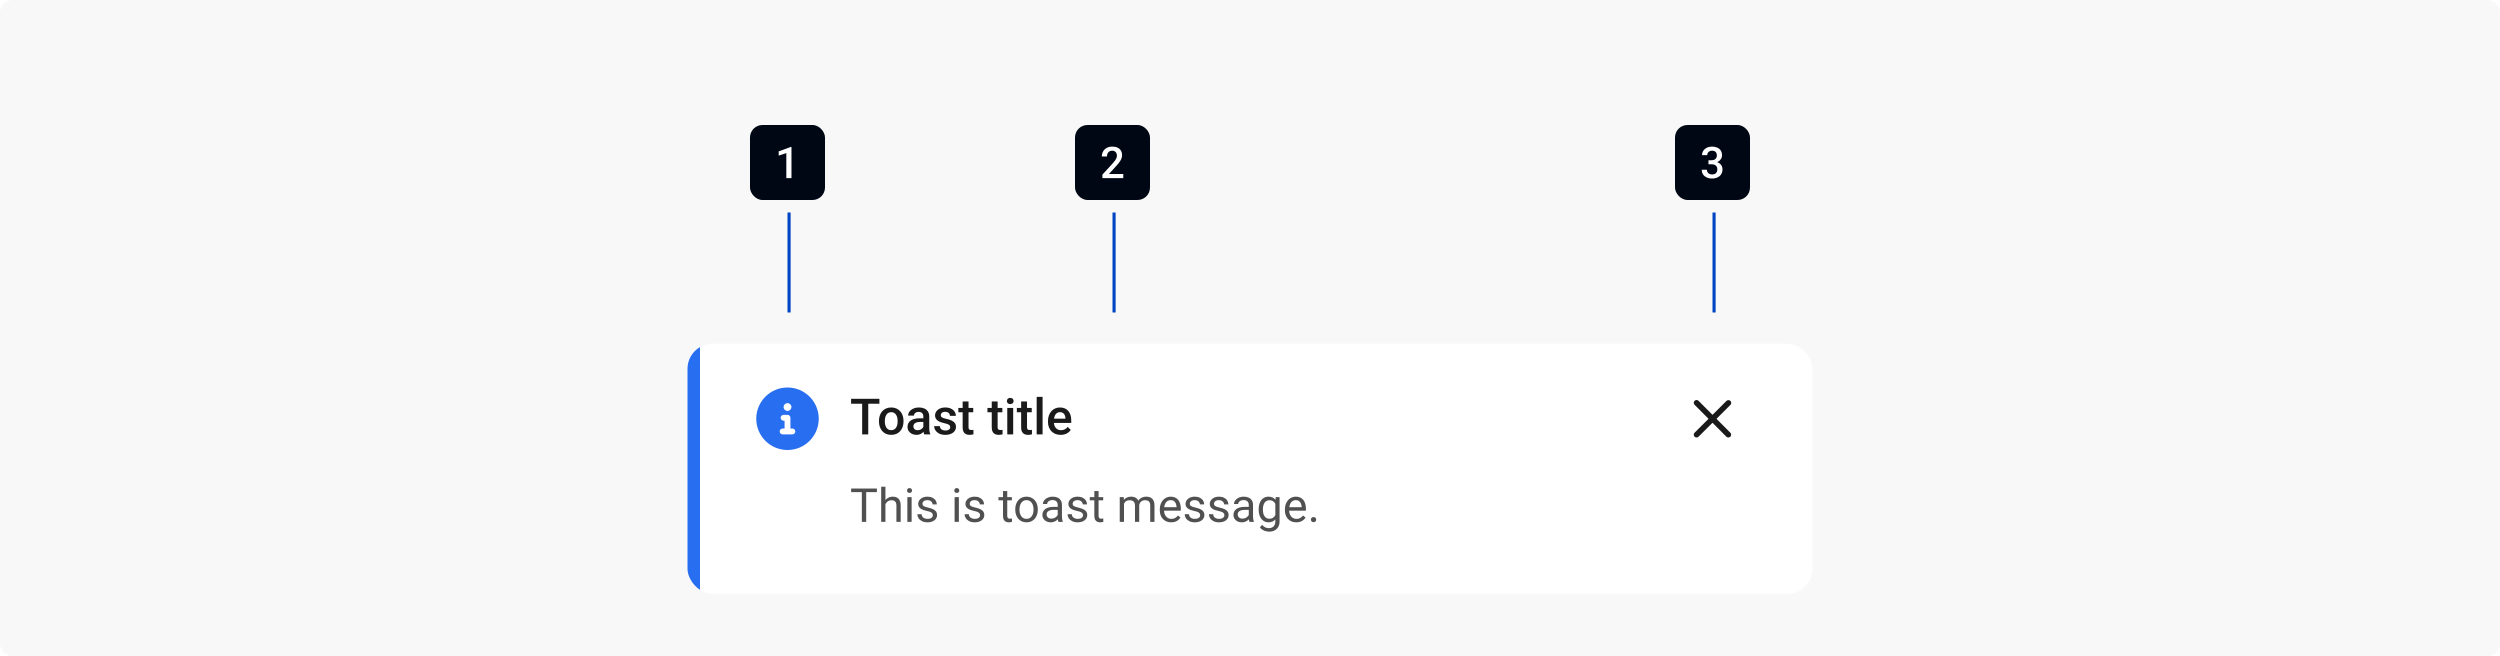 <svg width="800" height="210" viewBox="0 0 800 210" fill="none" xmlns="http://www.w3.org/2000/svg">
<rect width="800" height="210" rx="4" fill="#F8F8F8"/>
<g filter="url(#filter0_ddd_1962_36381)">
<g clip-path="url(#clip0_1962_36381)">
<rect x="220" y="90" width="360" height="80" rx="8" fill="white"/>
<rect x="220" y="90" width="4" height="80" fill="#286EF1"/>
<path d="M252 104C246.477 104 242 108.477 242 114C242 119.523 246.477 124 252 124C257.523 124 262 119.523 262 114C262 108.477 257.523 104 252 104ZM252 109C252.69 109 253.25 109.56 253.25 110.25C253.25 110.94 252.69 111.5 252 111.5C251.31 111.5 250.75 110.941 250.75 110.25C250.75 109.559 251.309 109 252 109ZM253.562 119H250.438C249.922 119 249.5 118.582 249.5 118.062C249.5 117.543 249.92 117.125 250.438 117.125H251.062V114.625H250.75C250.232 114.625 249.812 114.205 249.812 113.688C249.812 113.17 250.234 112.75 250.75 112.75H252C252.518 112.75 252.938 113.17 252.938 113.688V117.125H253.562C254.08 117.125 254.5 117.545 254.5 118.062C254.5 118.58 254.082 119 253.562 119Z" fill="#286EF1"/>
<path d="M277.836 107.625V119H275.891V107.625H277.836ZM281.406 107.625V109.188H272.352V107.625H281.406ZM281.266 114.867V114.688C281.266 114.078 281.354 113.513 281.531 112.992C281.708 112.466 281.964 112.01 282.297 111.625C282.635 111.234 283.047 110.932 283.531 110.719C284.021 110.5 284.573 110.391 285.188 110.391C285.807 110.391 286.359 110.5 286.844 110.719C287.333 110.932 287.747 111.234 288.086 111.625C288.424 112.01 288.682 112.466 288.859 112.992C289.036 113.513 289.125 114.078 289.125 114.688V114.867C289.125 115.477 289.036 116.042 288.859 116.562C288.682 117.083 288.424 117.539 288.086 117.93C287.747 118.315 287.336 118.617 286.852 118.836C286.367 119.049 285.818 119.156 285.203 119.156C284.583 119.156 284.029 119.049 283.539 118.836C283.055 118.617 282.643 118.315 282.305 117.93C281.966 117.539 281.708 117.083 281.531 116.562C281.354 116.042 281.266 115.477 281.266 114.867ZM283.148 114.688V114.867C283.148 115.247 283.188 115.607 283.266 115.945C283.344 116.284 283.466 116.581 283.633 116.836C283.799 117.091 284.013 117.292 284.273 117.438C284.534 117.583 284.844 117.656 285.203 117.656C285.552 117.656 285.854 117.583 286.109 117.438C286.37 117.292 286.583 117.091 286.75 116.836C286.917 116.581 287.039 116.284 287.117 115.945C287.201 115.607 287.242 115.247 287.242 114.867V114.688C287.242 114.312 287.201 113.958 287.117 113.625C287.039 113.286 286.914 112.987 286.742 112.727C286.576 112.466 286.362 112.263 286.102 112.117C285.846 111.966 285.542 111.891 285.188 111.891C284.833 111.891 284.526 111.966 284.266 112.117C284.01 112.263 283.799 112.466 283.633 112.727C283.466 112.987 283.344 113.286 283.266 113.625C283.188 113.958 283.148 114.312 283.148 114.688ZM295.469 117.305V113.273C295.469 112.971 295.414 112.711 295.305 112.492C295.195 112.273 295.029 112.104 294.805 111.984C294.586 111.865 294.31 111.805 293.977 111.805C293.669 111.805 293.404 111.857 293.18 111.961C292.956 112.065 292.781 112.206 292.656 112.383C292.531 112.56 292.469 112.76 292.469 112.984H290.594C290.594 112.651 290.674 112.328 290.836 112.016C290.997 111.703 291.232 111.424 291.539 111.18C291.846 110.935 292.214 110.742 292.641 110.602C293.068 110.461 293.547 110.391 294.078 110.391C294.714 110.391 295.276 110.497 295.766 110.711C296.26 110.924 296.648 111.247 296.93 111.68C297.216 112.107 297.359 112.643 297.359 113.289V117.047C297.359 117.432 297.385 117.779 297.438 118.086C297.495 118.388 297.576 118.651 297.68 118.875V119H295.75C295.661 118.797 295.591 118.539 295.539 118.227C295.492 117.909 295.469 117.602 295.469 117.305ZM295.742 113.859L295.758 115.023H294.406C294.057 115.023 293.75 115.057 293.484 115.125C293.219 115.188 292.997 115.281 292.82 115.406C292.643 115.531 292.51 115.682 292.422 115.859C292.333 116.036 292.289 116.237 292.289 116.461C292.289 116.685 292.341 116.891 292.445 117.078C292.549 117.26 292.701 117.404 292.898 117.508C293.102 117.612 293.346 117.664 293.633 117.664C294.018 117.664 294.354 117.586 294.641 117.43C294.932 117.268 295.161 117.073 295.328 116.844C295.495 116.609 295.583 116.388 295.594 116.18L296.203 117.016C296.141 117.229 296.034 117.458 295.883 117.703C295.732 117.948 295.534 118.182 295.289 118.406C295.049 118.625 294.76 118.805 294.422 118.945C294.089 119.086 293.703 119.156 293.266 119.156C292.714 119.156 292.221 119.047 291.789 118.828C291.357 118.604 291.018 118.305 290.773 117.93C290.529 117.549 290.406 117.12 290.406 116.641C290.406 116.193 290.49 115.797 290.656 115.453C290.828 115.104 291.078 114.812 291.406 114.578C291.74 114.344 292.146 114.167 292.625 114.047C293.104 113.922 293.651 113.859 294.266 113.859H295.742ZM304.07 116.711C304.07 116.523 304.023 116.354 303.93 116.203C303.836 116.047 303.656 115.906 303.391 115.781C303.13 115.656 302.745 115.542 302.234 115.438C301.786 115.339 301.375 115.221 301 115.086C300.63 114.945 300.312 114.776 300.047 114.578C299.781 114.38 299.576 114.146 299.43 113.875C299.284 113.604 299.211 113.292 299.211 112.938C299.211 112.594 299.286 112.268 299.438 111.961C299.589 111.654 299.805 111.383 300.086 111.148C300.367 110.914 300.708 110.729 301.109 110.594C301.516 110.458 301.969 110.391 302.469 110.391C303.177 110.391 303.784 110.51 304.289 110.75C304.799 110.984 305.19 111.305 305.461 111.711C305.732 112.112 305.867 112.565 305.867 113.07H303.984C303.984 112.846 303.927 112.638 303.812 112.445C303.703 112.247 303.536 112.089 303.312 111.969C303.089 111.844 302.807 111.781 302.469 111.781C302.146 111.781 301.878 111.833 301.664 111.938C301.456 112.036 301.299 112.167 301.195 112.328C301.096 112.49 301.047 112.667 301.047 112.859C301.047 113 301.073 113.128 301.125 113.242C301.182 113.352 301.276 113.453 301.406 113.547C301.536 113.635 301.714 113.719 301.938 113.797C302.167 113.875 302.453 113.951 302.797 114.023C303.443 114.159 303.997 114.333 304.461 114.547C304.93 114.755 305.289 115.026 305.539 115.359C305.789 115.688 305.914 116.104 305.914 116.609C305.914 116.984 305.833 117.328 305.672 117.641C305.516 117.948 305.286 118.216 304.984 118.445C304.682 118.669 304.32 118.844 303.898 118.969C303.482 119.094 303.013 119.156 302.492 119.156C301.727 119.156 301.078 119.021 300.547 118.75C300.016 118.474 299.612 118.122 299.336 117.695C299.065 117.263 298.93 116.815 298.93 116.352H300.75C300.771 116.701 300.867 116.979 301.039 117.188C301.216 117.391 301.435 117.539 301.695 117.633C301.961 117.721 302.234 117.766 302.516 117.766C302.854 117.766 303.138 117.721 303.367 117.633C303.596 117.539 303.771 117.414 303.891 117.258C304.01 117.096 304.07 116.914 304.07 116.711ZM311.438 110.547V111.922H306.672V110.547H311.438ZM308.047 108.477H309.93V116.664C309.93 116.924 309.966 117.125 310.039 117.266C310.117 117.401 310.224 117.492 310.359 117.539C310.495 117.586 310.654 117.609 310.836 117.609C310.966 117.609 311.091 117.602 311.211 117.586C311.331 117.57 311.427 117.555 311.5 117.539L311.508 118.977C311.352 119.023 311.169 119.065 310.961 119.102C310.758 119.138 310.523 119.156 310.258 119.156C309.826 119.156 309.443 119.081 309.109 118.93C308.776 118.773 308.516 118.521 308.328 118.172C308.141 117.823 308.047 117.359 308.047 116.781V108.477ZM320.75 110.547V111.922H315.984V110.547H320.75ZM317.359 108.477H319.242V116.664C319.242 116.924 319.279 117.125 319.352 117.266C319.43 117.401 319.536 117.492 319.672 117.539C319.807 117.586 319.966 117.609 320.148 117.609C320.279 117.609 320.404 117.602 320.523 117.586C320.643 117.57 320.74 117.555 320.812 117.539L320.82 118.977C320.664 119.023 320.482 119.065 320.273 119.102C320.07 119.138 319.836 119.156 319.57 119.156C319.138 119.156 318.755 119.081 318.422 118.93C318.089 118.773 317.828 118.521 317.641 118.172C317.453 117.823 317.359 117.359 317.359 116.781V108.477ZM324.219 110.547V119H322.328V110.547H324.219ZM322.203 108.328C322.203 108.042 322.297 107.805 322.484 107.617C322.677 107.424 322.943 107.328 323.281 107.328C323.615 107.328 323.878 107.424 324.07 107.617C324.263 107.805 324.359 108.042 324.359 108.328C324.359 108.609 324.263 108.844 324.07 109.031C323.878 109.219 323.615 109.312 323.281 109.312C322.943 109.312 322.677 109.219 322.484 109.031C322.297 108.844 322.203 108.609 322.203 108.328ZM330.156 110.547V111.922H325.391V110.547H330.156ZM326.766 108.477H328.648V116.664C328.648 116.924 328.685 117.125 328.758 117.266C328.836 117.401 328.943 117.492 329.078 117.539C329.214 117.586 329.372 117.609 329.555 117.609C329.685 117.609 329.81 117.602 329.93 117.586C330.049 117.57 330.146 117.555 330.219 117.539L330.227 118.977C330.07 119.023 329.888 119.065 329.68 119.102C329.477 119.138 329.242 119.156 328.977 119.156C328.544 119.156 328.161 119.081 327.828 118.93C327.495 118.773 327.234 118.521 327.047 118.172C326.859 117.823 326.766 117.359 326.766 116.781V108.477ZM333.625 107V119H331.734V107H333.625ZM339.414 119.156C338.789 119.156 338.224 119.055 337.719 118.852C337.219 118.643 336.792 118.354 336.438 117.984C336.089 117.615 335.82 117.18 335.633 116.68C335.445 116.18 335.352 115.641 335.352 115.062V114.75C335.352 114.089 335.448 113.49 335.641 112.953C335.833 112.417 336.102 111.958 336.445 111.578C336.789 111.193 337.195 110.898 337.664 110.695C338.133 110.492 338.641 110.391 339.188 110.391C339.792 110.391 340.32 110.492 340.773 110.695C341.227 110.898 341.602 111.185 341.898 111.555C342.201 111.919 342.424 112.354 342.57 112.859C342.721 113.365 342.797 113.922 342.797 114.531V115.336H336.266V113.984H340.938V113.836C340.927 113.497 340.859 113.18 340.734 112.883C340.615 112.586 340.43 112.346 340.18 112.164C339.93 111.982 339.596 111.891 339.18 111.891C338.867 111.891 338.589 111.958 338.344 112.094C338.104 112.224 337.904 112.414 337.742 112.664C337.581 112.914 337.456 113.216 337.367 113.57C337.284 113.919 337.242 114.312 337.242 114.75V115.062C337.242 115.432 337.292 115.776 337.391 116.094C337.495 116.406 337.646 116.68 337.844 116.914C338.042 117.148 338.281 117.333 338.562 117.469C338.844 117.599 339.164 117.664 339.523 117.664C339.977 117.664 340.38 117.573 340.734 117.391C341.089 117.208 341.396 116.951 341.656 116.617L342.648 117.578C342.466 117.844 342.229 118.099 341.938 118.344C341.646 118.583 341.289 118.779 340.867 118.93C340.451 119.081 339.966 119.156 339.414 119.156Z" fill="#1A1A1A"/>
<path d="M277.178 136.336V147H275.787V136.336H277.178ZM280.606 136.336V137.493H272.366V136.336H280.606ZM283.338 135.75V147H281.983V135.75H283.338ZM283.016 142.737L282.452 142.715C282.457 142.173 282.537 141.673 282.693 141.214C282.85 140.75 283.069 140.347 283.353 140.005C283.636 139.664 283.973 139.4 284.363 139.214C284.759 139.024 285.196 138.929 285.674 138.929C286.065 138.929 286.417 138.982 286.729 139.09C287.042 139.192 287.308 139.358 287.527 139.588C287.752 139.817 287.923 140.115 288.04 140.481C288.157 140.843 288.216 141.285 288.216 141.807V147H286.854V141.792C286.854 141.377 286.792 141.045 286.67 140.796C286.548 140.542 286.37 140.359 286.136 140.247C285.901 140.13 285.613 140.071 285.271 140.071C284.935 140.071 284.627 140.142 284.349 140.284C284.075 140.425 283.838 140.621 283.638 140.87C283.443 141.119 283.289 141.404 283.177 141.727C283.069 142.044 283.016 142.381 283.016 142.737ZM291.717 139.075V147H290.354V139.075H291.717ZM290.252 136.973C290.252 136.753 290.318 136.568 290.45 136.417C290.586 136.265 290.787 136.189 291.05 136.189C291.309 136.189 291.507 136.265 291.644 136.417C291.785 136.568 291.856 136.753 291.856 136.973C291.856 137.183 291.785 137.364 291.644 137.515C291.507 137.662 291.309 137.735 291.05 137.735C290.787 137.735 290.586 137.662 290.45 137.515C290.318 137.364 290.252 137.183 290.252 136.973ZM298.506 144.898C298.506 144.703 298.462 144.522 298.375 144.356C298.292 144.185 298.118 144.031 297.854 143.895C297.596 143.753 297.205 143.631 296.683 143.528C296.243 143.436 295.845 143.326 295.489 143.199C295.137 143.072 294.837 142.918 294.588 142.737C294.344 142.557 294.156 142.344 294.024 142.1C293.892 141.856 293.826 141.57 293.826 141.243C293.826 140.931 293.895 140.635 294.031 140.357C294.173 140.079 294.371 139.832 294.625 139.617C294.883 139.402 295.193 139.234 295.555 139.112C295.916 138.99 296.319 138.929 296.763 138.929C297.398 138.929 297.94 139.041 298.389 139.266C298.838 139.49 299.183 139.791 299.422 140.167C299.661 140.538 299.781 140.95 299.781 141.404H298.426C298.426 141.185 298.36 140.972 298.228 140.767C298.101 140.557 297.913 140.384 297.664 140.247C297.42 140.11 297.12 140.042 296.763 140.042C296.387 140.042 296.082 140.101 295.848 140.218C295.618 140.33 295.45 140.474 295.342 140.65C295.24 140.826 295.188 141.011 295.188 141.207C295.188 141.353 295.213 141.485 295.262 141.602C295.315 141.714 295.408 141.819 295.54 141.917C295.672 142.01 295.857 142.098 296.097 142.181C296.336 142.264 296.641 142.347 297.012 142.43C297.662 142.576 298.196 142.752 298.616 142.957C299.036 143.162 299.349 143.414 299.554 143.711C299.759 144.009 299.861 144.371 299.861 144.795C299.861 145.142 299.788 145.459 299.642 145.748C299.5 146.036 299.292 146.285 299.019 146.495C298.75 146.7 298.428 146.861 298.052 146.978C297.681 147.09 297.264 147.146 296.8 147.146C296.102 147.146 295.511 147.022 295.027 146.773C294.544 146.524 294.178 146.202 293.929 145.806C293.68 145.411 293.555 144.993 293.555 144.554H294.917C294.937 144.925 295.044 145.22 295.24 145.44C295.435 145.655 295.674 145.809 295.958 145.901C296.241 145.989 296.521 146.033 296.8 146.033C297.171 146.033 297.481 145.984 297.73 145.887C297.984 145.789 298.177 145.655 298.309 145.484C298.44 145.313 298.506 145.118 298.506 144.898ZM306.834 139.075V147H305.472V139.075H306.834ZM305.369 136.973C305.369 136.753 305.435 136.568 305.567 136.417C305.704 136.265 305.904 136.189 306.167 136.189C306.426 136.189 306.624 136.265 306.761 136.417C306.902 136.568 306.973 136.753 306.973 136.973C306.973 137.183 306.902 137.364 306.761 137.515C306.624 137.662 306.426 137.735 306.167 137.735C305.904 137.735 305.704 137.662 305.567 137.515C305.435 137.364 305.369 137.183 305.369 136.973ZM313.624 144.898C313.624 144.703 313.58 144.522 313.492 144.356C313.409 144.185 313.235 144.031 312.972 143.895C312.713 143.753 312.322 143.631 311.8 143.528C311.36 143.436 310.962 143.326 310.606 143.199C310.254 143.072 309.954 142.918 309.705 142.737C309.461 142.557 309.273 142.344 309.141 142.1C309.009 141.856 308.943 141.57 308.943 141.243C308.943 140.931 309.012 140.635 309.148 140.357C309.29 140.079 309.488 139.832 309.742 139.617C310 139.402 310.311 139.234 310.672 139.112C311.033 138.99 311.436 138.929 311.88 138.929C312.515 138.929 313.057 139.041 313.506 139.266C313.956 139.49 314.3 139.791 314.539 140.167C314.778 140.538 314.898 140.95 314.898 141.404H313.543C313.543 141.185 313.477 140.972 313.345 140.767C313.218 140.557 313.03 140.384 312.781 140.247C312.537 140.11 312.237 140.042 311.88 140.042C311.504 140.042 311.199 140.101 310.965 140.218C310.735 140.33 310.567 140.474 310.459 140.65C310.357 140.826 310.306 141.011 310.306 141.207C310.306 141.353 310.33 141.485 310.379 141.602C310.433 141.714 310.525 141.819 310.657 141.917C310.789 142.01 310.975 142.098 311.214 142.181C311.453 142.264 311.758 142.347 312.129 142.43C312.779 142.576 313.313 142.752 313.733 142.957C314.153 143.162 314.466 143.414 314.671 143.711C314.876 144.009 314.979 144.371 314.979 144.795C314.979 145.142 314.905 145.459 314.759 145.748C314.617 146.036 314.41 146.285 314.136 146.495C313.868 146.7 313.545 146.861 313.169 146.978C312.798 147.09 312.381 147.146 311.917 147.146C311.219 147.146 310.628 147.022 310.145 146.773C309.661 146.524 309.295 146.202 309.046 145.806C308.797 145.411 308.672 144.993 308.672 144.554H310.035C310.054 144.925 310.162 145.22 310.357 145.44C310.552 145.655 310.792 145.809 311.075 145.901C311.358 145.989 311.639 146.033 311.917 146.033C312.288 146.033 312.598 145.984 312.847 145.887C313.101 145.789 313.294 145.655 313.426 145.484C313.558 145.313 313.624 145.118 313.624 144.898ZM323.797 139.075V140.115H319.512V139.075H323.797ZM320.962 137.149H322.317V145.037C322.317 145.306 322.359 145.508 322.442 145.645C322.525 145.782 322.632 145.872 322.764 145.916C322.896 145.96 323.038 145.982 323.189 145.982C323.301 145.982 323.418 145.972 323.541 145.953C323.667 145.928 323.763 145.909 323.826 145.894L323.833 147C323.726 147.034 323.584 147.066 323.409 147.095C323.238 147.129 323.03 147.146 322.786 147.146C322.454 147.146 322.149 147.081 321.871 146.949C321.592 146.817 321.37 146.597 321.204 146.29C321.043 145.977 320.962 145.557 320.962 145.03V137.149ZM324.881 143.125V142.957C324.881 142.386 324.964 141.856 325.13 141.368C325.296 140.875 325.535 140.447 325.848 140.086C326.16 139.72 326.539 139.437 326.983 139.236C327.427 139.031 327.925 138.929 328.477 138.929C329.034 138.929 329.534 139.031 329.979 139.236C330.428 139.437 330.809 139.72 331.121 140.086C331.438 140.447 331.68 140.875 331.846 141.368C332.012 141.856 332.095 142.386 332.095 142.957V143.125C332.095 143.697 332.012 144.227 331.846 144.715C331.68 145.203 331.438 145.63 331.121 145.997C330.809 146.358 330.43 146.641 329.986 146.846C329.546 147.046 329.048 147.146 328.492 147.146C327.935 147.146 327.435 147.046 326.99 146.846C326.546 146.641 326.165 146.358 325.848 145.997C325.535 145.63 325.296 145.203 325.13 144.715C324.964 144.227 324.881 143.697 324.881 143.125ZM326.236 142.957V143.125C326.236 143.521 326.282 143.895 326.375 144.246C326.468 144.593 326.607 144.9 326.792 145.169C326.983 145.438 327.22 145.65 327.503 145.806C327.786 145.958 328.116 146.033 328.492 146.033C328.863 146.033 329.188 145.958 329.466 145.806C329.749 145.65 329.983 145.438 330.169 145.169C330.354 144.9 330.494 144.593 330.586 144.246C330.684 143.895 330.733 143.521 330.733 143.125V142.957C330.733 142.566 330.684 142.198 330.586 141.851C330.494 141.5 330.352 141.189 330.162 140.921C329.976 140.647 329.742 140.433 329.458 140.276C329.18 140.12 328.853 140.042 328.477 140.042C328.106 140.042 327.779 140.12 327.496 140.276C327.217 140.433 326.983 140.647 326.792 140.921C326.607 141.189 326.468 141.5 326.375 141.851C326.282 142.198 326.236 142.566 326.236 142.957ZM338.467 145.645V141.565C338.467 141.253 338.404 140.982 338.277 140.752C338.155 140.518 337.969 140.337 337.72 140.21C337.471 140.083 337.164 140.02 336.797 140.02C336.456 140.02 336.155 140.079 335.896 140.196C335.643 140.313 335.442 140.467 335.296 140.657C335.154 140.848 335.083 141.053 335.083 141.272H333.729C333.729 140.989 333.802 140.708 333.948 140.43C334.095 140.152 334.305 139.9 334.578 139.676C334.856 139.446 335.188 139.266 335.574 139.134C335.965 138.997 336.399 138.929 336.878 138.929C337.454 138.929 337.962 139.026 338.401 139.222C338.846 139.417 339.192 139.712 339.441 140.108C339.695 140.499 339.822 140.989 339.822 141.58V145.271C339.822 145.535 339.844 145.816 339.888 146.114C339.937 146.412 340.008 146.668 340.101 146.883V147H338.687C338.619 146.844 338.565 146.636 338.526 146.377C338.487 146.114 338.467 145.87 338.467 145.645ZM338.702 142.195L338.716 143.147H337.347C336.961 143.147 336.617 143.179 336.314 143.243C336.011 143.301 335.757 143.392 335.552 143.514C335.347 143.636 335.191 143.79 335.083 143.975C334.976 144.156 334.922 144.368 334.922 144.612C334.922 144.861 334.979 145.088 335.091 145.293C335.203 145.499 335.372 145.662 335.596 145.784C335.826 145.901 336.106 145.96 336.438 145.96C336.854 145.96 337.22 145.872 337.537 145.696C337.854 145.521 338.106 145.306 338.292 145.052C338.482 144.798 338.584 144.551 338.599 144.312L339.178 144.964C339.144 145.169 339.051 145.396 338.899 145.645C338.748 145.894 338.545 146.133 338.292 146.363C338.042 146.587 337.745 146.775 337.398 146.927C337.056 147.073 336.67 147.146 336.241 147.146C335.704 147.146 335.232 147.042 334.827 146.832C334.427 146.622 334.114 146.341 333.89 145.989C333.67 145.633 333.56 145.235 333.56 144.795C333.56 144.371 333.643 143.997 333.809 143.675C333.975 143.348 334.214 143.077 334.527 142.862C334.839 142.642 335.215 142.476 335.655 142.364C336.094 142.251 336.585 142.195 337.127 142.195H338.702ZM346.568 144.898C346.568 144.703 346.524 144.522 346.436 144.356C346.353 144.185 346.18 144.031 345.916 143.895C345.657 143.753 345.267 143.631 344.744 143.528C344.305 143.436 343.907 143.326 343.55 143.199C343.199 143.072 342.898 142.918 342.649 142.737C342.405 142.557 342.217 142.344 342.085 142.1C341.954 141.856 341.888 141.57 341.888 141.243C341.888 140.931 341.956 140.635 342.093 140.357C342.234 140.079 342.432 139.832 342.686 139.617C342.945 139.402 343.255 139.234 343.616 139.112C343.978 138.99 344.38 138.929 344.825 138.929C345.459 138.929 346.001 139.041 346.451 139.266C346.9 139.49 347.244 139.791 347.483 140.167C347.723 140.538 347.842 140.95 347.842 141.404H346.487C346.487 141.185 346.421 140.972 346.29 140.767C346.163 140.557 345.975 140.384 345.726 140.247C345.481 140.11 345.181 140.042 344.825 140.042C344.449 140.042 344.144 140.101 343.909 140.218C343.68 140.33 343.511 140.474 343.404 140.65C343.301 140.826 343.25 141.011 343.25 141.207C343.25 141.353 343.274 141.485 343.323 141.602C343.377 141.714 343.47 141.819 343.602 141.917C343.733 142.01 343.919 142.098 344.158 142.181C344.397 142.264 344.703 142.347 345.074 142.43C345.723 142.576 346.258 142.752 346.678 142.957C347.098 143.162 347.41 143.414 347.615 143.711C347.82 144.009 347.923 144.371 347.923 144.795C347.923 145.142 347.85 145.459 347.703 145.748C347.562 146.036 347.354 146.285 347.081 146.495C346.812 146.7 346.49 146.861 346.114 146.978C345.743 147.09 345.325 147.146 344.861 147.146C344.163 147.146 343.572 147.022 343.089 146.773C342.605 146.524 342.239 146.202 341.99 145.806C341.741 145.411 341.617 144.993 341.617 144.554H342.979C342.999 144.925 343.106 145.22 343.301 145.44C343.497 145.655 343.736 145.809 344.019 145.901C344.302 145.989 344.583 146.033 344.861 146.033C345.232 146.033 345.542 145.984 345.792 145.887C346.045 145.789 346.238 145.655 346.37 145.484C346.502 145.313 346.568 145.118 346.568 144.898ZM353.021 139.075V140.115H348.736V139.075H353.021ZM350.186 137.149H351.541V145.037C351.541 145.306 351.583 145.508 351.666 145.645C351.749 145.782 351.856 145.872 351.988 145.916C352.12 145.96 352.261 145.982 352.413 145.982C352.525 145.982 352.642 145.972 352.764 145.953C352.891 145.928 352.986 145.909 353.05 145.894L353.057 147C352.95 147.034 352.808 147.066 352.632 147.095C352.461 147.129 352.254 147.146 352.01 147.146C351.678 147.146 351.373 147.081 351.094 146.949C350.816 146.817 350.594 146.597 350.428 146.29C350.267 145.977 350.186 145.557 350.186 145.03V137.149ZM359.678 140.65V147H358.316V139.075H359.605L359.678 140.65ZM359.4 142.737L358.77 142.715C358.775 142.173 358.846 141.673 358.982 141.214C359.119 140.75 359.322 140.347 359.59 140.005C359.859 139.664 360.193 139.4 360.594 139.214C360.994 139.024 361.458 138.929 361.985 138.929C362.356 138.929 362.698 138.982 363.011 139.09C363.323 139.192 363.594 139.356 363.824 139.581C364.053 139.805 364.231 140.093 364.358 140.445C364.485 140.796 364.549 141.221 364.549 141.719V147H363.194V141.785C363.194 141.37 363.123 141.038 362.981 140.789C362.845 140.54 362.649 140.359 362.396 140.247C362.142 140.13 361.844 140.071 361.502 140.071C361.102 140.071 360.767 140.142 360.499 140.284C360.23 140.425 360.015 140.621 359.854 140.87C359.693 141.119 359.576 141.404 359.502 141.727C359.434 142.044 359.4 142.381 359.4 142.737ZM364.534 141.99L363.626 142.269C363.631 141.834 363.702 141.417 363.838 141.016C363.98 140.616 364.183 140.259 364.446 139.947C364.715 139.634 365.044 139.388 365.435 139.207C365.826 139.021 366.272 138.929 366.775 138.929C367.2 138.929 367.576 138.985 367.903 139.097C368.235 139.209 368.514 139.383 368.738 139.617C368.968 139.847 369.141 140.142 369.258 140.503C369.375 140.865 369.434 141.294 369.434 141.792V147H368.072V141.778C368.072 141.333 368.001 140.989 367.859 140.745C367.723 140.496 367.527 140.323 367.273 140.225C367.024 140.123 366.727 140.071 366.38 140.071C366.082 140.071 365.818 140.123 365.589 140.225C365.359 140.328 365.167 140.469 365.01 140.65C364.854 140.826 364.734 141.028 364.651 141.258C364.573 141.487 364.534 141.731 364.534 141.99ZM374.773 147.146C374.222 147.146 373.721 147.054 373.272 146.868C372.828 146.678 372.444 146.412 372.122 146.07C371.805 145.728 371.561 145.323 371.39 144.854C371.219 144.385 371.133 143.873 371.133 143.316V143.008C371.133 142.364 371.229 141.79 371.419 141.287C371.609 140.779 371.868 140.35 372.195 139.998C372.522 139.646 372.894 139.38 373.309 139.2C373.724 139.019 374.153 138.929 374.598 138.929C375.164 138.929 375.652 139.026 376.062 139.222C376.478 139.417 376.817 139.69 377.081 140.042C377.344 140.389 377.54 140.799 377.667 141.272C377.793 141.741 377.857 142.254 377.857 142.811V143.418H371.939V142.312H376.502V142.21C376.482 141.858 376.409 141.517 376.282 141.185C376.16 140.853 375.965 140.579 375.696 140.364C375.428 140.149 375.062 140.042 374.598 140.042C374.29 140.042 374.007 140.108 373.748 140.24C373.489 140.367 373.267 140.557 373.082 140.811C372.896 141.065 372.752 141.375 372.649 141.741C372.547 142.107 372.496 142.53 372.496 143.008V143.316C372.496 143.692 372.547 144.046 372.649 144.378C372.757 144.705 372.911 144.993 373.111 145.242C373.316 145.491 373.562 145.687 373.851 145.828C374.144 145.97 374.476 146.041 374.847 146.041C375.325 146.041 375.73 145.943 376.062 145.748C376.395 145.552 376.685 145.291 376.934 144.964L377.754 145.616C377.583 145.875 377.366 146.121 377.103 146.355C376.839 146.59 376.514 146.78 376.128 146.927C375.748 147.073 375.296 147.146 374.773 147.146ZM384.053 144.898C384.053 144.703 384.009 144.522 383.921 144.356C383.838 144.185 383.665 144.031 383.401 143.895C383.143 143.753 382.752 143.631 382.229 143.528C381.79 143.436 381.392 143.326 381.036 143.199C380.684 143.072 380.384 142.918 380.135 142.737C379.891 142.557 379.703 142.344 379.571 142.1C379.439 141.856 379.373 141.57 379.373 141.243C379.373 140.931 379.441 140.635 379.578 140.357C379.72 140.079 379.917 139.832 380.171 139.617C380.43 139.402 380.74 139.234 381.102 139.112C381.463 138.99 381.866 138.929 382.31 138.929C382.945 138.929 383.487 139.041 383.936 139.266C384.385 139.49 384.729 139.791 384.969 140.167C385.208 140.538 385.328 140.95 385.328 141.404H383.973C383.973 141.185 383.907 140.972 383.775 140.767C383.648 140.557 383.46 140.384 383.211 140.247C382.967 140.11 382.667 140.042 382.31 140.042C381.934 140.042 381.629 140.101 381.395 140.218C381.165 140.33 380.997 140.474 380.889 140.65C380.787 140.826 380.735 141.011 380.735 141.207C380.735 141.353 380.76 141.485 380.809 141.602C380.862 141.714 380.955 141.819 381.087 141.917C381.219 142.01 381.404 142.098 381.644 142.181C381.883 142.264 382.188 142.347 382.559 142.43C383.208 142.576 383.743 142.752 384.163 142.957C384.583 143.162 384.896 143.414 385.101 143.711C385.306 144.009 385.408 144.371 385.408 144.795C385.408 145.142 385.335 145.459 385.188 145.748C385.047 146.036 384.839 146.285 384.566 146.495C384.297 146.7 383.975 146.861 383.599 146.978C383.228 147.09 382.811 147.146 382.347 147.146C381.648 147.146 381.058 147.022 380.574 146.773C380.091 146.524 379.725 146.202 379.476 145.806C379.227 145.411 379.102 144.993 379.102 144.554H380.464C380.484 144.925 380.591 145.22 380.787 145.44C380.982 145.655 381.221 145.809 381.504 145.901C381.788 145.989 382.068 146.033 382.347 146.033C382.718 146.033 383.028 145.984 383.277 145.887C383.531 145.789 383.724 145.655 383.855 145.484C383.987 145.313 384.053 145.118 384.053 144.898ZM391.802 144.898C391.802 144.703 391.758 144.522 391.67 144.356C391.587 144.185 391.414 144.031 391.15 143.895C390.892 143.753 390.501 143.631 389.979 143.528C389.539 143.436 389.141 143.326 388.785 143.199C388.433 143.072 388.133 142.918 387.884 142.737C387.64 142.557 387.452 142.344 387.32 142.1C387.188 141.856 387.122 141.57 387.122 141.243C387.122 140.931 387.19 140.635 387.327 140.357C387.469 140.079 387.667 139.832 387.92 139.617C388.179 139.402 388.489 139.234 388.851 139.112C389.212 138.99 389.615 138.929 390.059 138.929C390.694 138.929 391.236 139.041 391.685 139.266C392.134 139.49 392.479 139.791 392.718 140.167C392.957 140.538 393.077 140.95 393.077 141.404H391.722C391.722 141.185 391.656 140.972 391.524 140.767C391.397 140.557 391.209 140.384 390.96 140.247C390.716 140.11 390.416 140.042 390.059 140.042C389.683 140.042 389.378 140.101 389.144 140.218C388.914 140.33 388.746 140.474 388.638 140.65C388.536 140.826 388.484 141.011 388.484 141.207C388.484 141.353 388.509 141.485 388.558 141.602C388.611 141.714 388.704 141.819 388.836 141.917C388.968 142.01 389.153 142.098 389.393 142.181C389.632 142.264 389.937 142.347 390.308 142.43C390.958 142.576 391.492 142.752 391.912 142.957C392.332 143.162 392.645 143.414 392.85 143.711C393.055 144.009 393.157 144.371 393.157 144.795C393.157 145.142 393.084 145.459 392.938 145.748C392.796 146.036 392.588 146.285 392.315 146.495C392.046 146.7 391.724 146.861 391.348 146.978C390.977 147.09 390.56 147.146 390.096 147.146C389.397 147.146 388.807 147.022 388.323 146.773C387.84 146.524 387.474 146.202 387.225 145.806C386.976 145.411 386.851 144.993 386.851 144.554H388.213C388.233 144.925 388.34 145.22 388.536 145.44C388.731 145.655 388.97 145.809 389.253 145.901C389.537 145.989 389.817 146.033 390.096 146.033C390.467 146.033 390.777 145.984 391.026 145.887C391.28 145.789 391.473 145.655 391.604 145.484C391.736 145.313 391.802 145.118 391.802 144.898ZM399.61 145.645V141.565C399.61 141.253 399.546 140.982 399.419 140.752C399.297 140.518 399.112 140.337 398.863 140.21C398.614 140.083 398.306 140.02 397.94 140.02C397.598 140.02 397.298 140.079 397.039 140.196C396.785 140.313 396.585 140.467 396.438 140.657C396.297 140.848 396.226 141.053 396.226 141.272H394.871C394.871 140.989 394.944 140.708 395.091 140.43C395.237 140.152 395.447 139.9 395.721 139.676C395.999 139.446 396.331 139.266 396.717 139.134C397.107 138.997 397.542 138.929 398.021 138.929C398.597 138.929 399.104 139.026 399.544 139.222C399.988 139.417 400.335 139.712 400.584 140.108C400.838 140.499 400.965 140.989 400.965 141.58V145.271C400.965 145.535 400.987 145.816 401.031 146.114C401.08 146.412 401.15 146.668 401.243 146.883V147H399.83C399.761 146.844 399.708 146.636 399.668 146.377C399.629 146.114 399.61 145.87 399.61 145.645ZM399.844 142.195L399.859 143.147H398.489C398.104 143.147 397.759 143.179 397.457 143.243C397.154 143.301 396.9 143.392 396.695 143.514C396.49 143.636 396.333 143.79 396.226 143.975C396.119 144.156 396.065 144.368 396.065 144.612C396.065 144.861 396.121 145.088 396.233 145.293C396.346 145.499 396.514 145.662 396.739 145.784C396.968 145.901 397.249 145.96 397.581 145.96C397.996 145.96 398.362 145.872 398.68 145.696C398.997 145.521 399.249 145.306 399.434 145.052C399.625 144.798 399.727 144.551 399.742 144.312L400.32 144.964C400.286 145.169 400.193 145.396 400.042 145.645C399.891 145.894 399.688 146.133 399.434 146.363C399.185 146.587 398.887 146.775 398.541 146.927C398.199 147.073 397.813 147.146 397.383 147.146C396.846 147.146 396.375 147.042 395.97 146.832C395.569 146.622 395.257 146.341 395.032 145.989C394.812 145.633 394.703 145.235 394.703 144.795C394.703 144.371 394.786 143.997 394.952 143.675C395.118 143.348 395.357 143.077 395.669 142.862C395.982 142.642 396.358 142.476 396.797 142.364C397.237 142.251 397.728 142.195 398.27 142.195H399.844ZM408.23 139.075H409.461V146.832C409.461 147.53 409.319 148.125 409.036 148.619C408.753 149.112 408.357 149.485 407.85 149.739C407.347 149.998 406.766 150.127 406.106 150.127C405.833 150.127 405.511 150.083 405.14 149.996C404.773 149.913 404.412 149.769 404.056 149.563C403.704 149.363 403.409 149.092 403.169 148.75L403.88 147.945C404.212 148.345 404.559 148.624 404.92 148.78C405.286 148.936 405.647 149.014 406.004 149.014C406.434 149.014 406.805 148.934 407.117 148.772C407.43 148.611 407.671 148.372 407.842 148.055C408.018 147.742 408.106 147.356 408.106 146.897V140.818L408.23 139.075ZM402.774 143.125V142.972C402.774 142.366 402.845 141.817 402.986 141.324C403.133 140.826 403.34 140.398 403.609 140.042C403.882 139.686 404.212 139.412 404.598 139.222C404.983 139.026 405.418 138.929 405.901 138.929C406.399 138.929 406.834 139.017 407.205 139.192C407.581 139.363 407.898 139.615 408.157 139.947C408.421 140.274 408.628 140.669 408.78 141.133C408.931 141.597 409.036 142.122 409.095 142.708V143.382C409.041 143.963 408.936 144.485 408.78 144.949C408.628 145.413 408.421 145.809 408.157 146.136C407.898 146.463 407.581 146.714 407.205 146.89C406.829 147.061 406.39 147.146 405.887 147.146C405.413 147.146 404.983 147.046 404.598 146.846C404.217 146.646 403.89 146.365 403.616 146.004C403.343 145.643 403.133 145.218 402.986 144.729C402.845 144.236 402.774 143.702 402.774 143.125ZM404.129 142.972V143.125C404.129 143.521 404.168 143.892 404.246 144.239C404.329 144.585 404.454 144.891 404.62 145.154C404.791 145.418 405.008 145.625 405.271 145.777C405.535 145.923 405.85 145.997 406.216 145.997C406.666 145.997 407.037 145.901 407.33 145.711C407.623 145.521 407.854 145.269 408.025 144.957C408.201 144.644 408.338 144.305 408.436 143.938V142.173C408.382 141.905 408.299 141.646 408.187 141.397C408.079 141.143 407.938 140.918 407.762 140.723C407.591 140.523 407.378 140.364 407.125 140.247C406.871 140.13 406.573 140.071 406.231 140.071C405.86 140.071 405.54 140.149 405.271 140.306C405.008 140.457 404.791 140.667 404.62 140.936C404.454 141.199 404.329 141.507 404.246 141.858C404.168 142.205 404.129 142.576 404.129 142.972ZM414.808 147.146C414.256 147.146 413.755 147.054 413.306 146.868C412.862 146.678 412.479 146.412 412.156 146.07C411.839 145.728 411.595 145.323 411.424 144.854C411.253 144.385 411.167 143.873 411.167 143.316V143.008C411.167 142.364 411.263 141.79 411.453 141.287C411.644 140.779 411.902 140.35 412.229 139.998C412.557 139.646 412.928 139.38 413.343 139.2C413.758 139.019 414.188 138.929 414.632 138.929C415.198 138.929 415.687 139.026 416.097 139.222C416.512 139.417 416.851 139.69 417.115 140.042C417.378 140.389 417.574 140.799 417.701 141.272C417.828 141.741 417.891 142.254 417.891 142.811V143.418H411.973V142.312H416.536V142.21C416.517 141.858 416.443 141.517 416.316 141.185C416.194 140.853 415.999 140.579 415.73 140.364C415.462 140.149 415.096 140.042 414.632 140.042C414.324 140.042 414.041 140.108 413.782 140.24C413.523 140.367 413.301 140.557 413.116 140.811C412.93 141.065 412.786 141.375 412.684 141.741C412.581 142.107 412.53 142.53 412.53 143.008V143.316C412.53 143.692 412.581 144.046 412.684 144.378C412.791 144.705 412.945 144.993 413.145 145.242C413.35 145.491 413.597 145.687 413.885 145.828C414.178 145.97 414.51 146.041 414.881 146.041C415.359 146.041 415.765 145.943 416.097 145.748C416.429 145.552 416.719 145.291 416.968 144.964L417.789 145.616C417.618 145.875 417.4 146.121 417.137 146.355C416.873 146.59 416.548 146.78 416.163 146.927C415.782 147.073 415.33 147.146 414.808 147.146ZM419.495 146.282C419.495 146.053 419.566 145.86 419.708 145.704C419.854 145.542 420.064 145.462 420.337 145.462C420.611 145.462 420.818 145.542 420.96 145.704C421.106 145.86 421.18 146.053 421.18 146.282C421.18 146.507 421.106 146.697 420.96 146.854C420.818 147.01 420.611 147.088 420.337 147.088C420.064 147.088 419.854 147.01 419.708 146.854C419.566 146.697 419.495 146.507 419.495 146.282Z" fill="#505050"/>
<path d="M553.705 118.468C554.056 118.818 554.056 119.387 553.705 119.737C553.354 120.088 552.783 120.088 552.432 119.737L548.001 115.285L543.538 119.736C543.186 120.086 542.616 120.086 542.265 119.736C541.913 119.385 541.913 118.817 542.265 118.466L546.729 114.017L542.264 109.532C541.912 109.182 541.912 108.613 542.264 108.263C542.615 107.912 543.185 107.912 543.536 108.263L548.001 112.749L552.464 108.298C552.815 107.948 553.385 107.948 553.736 108.298C554.088 108.648 554.088 109.217 553.736 109.567L549.272 114.017L553.705 118.468Z" fill="#1A1A1A"/>
</g>
</g>
<line x1="252.5" y1="68" x2="252.5" y2="100" stroke="#0045C4"/>
<line x1="356.5" y1="68" x2="356.5" y2="100" stroke="#0045C4"/>
<line x1="548.5" y1="68" x2="548.5" y2="100" stroke="#0045C4"/>
<rect x="240" y="40" width="24" height="24" rx="4" fill="#000714"/>
<rect x="344" y="40" width="24" height="24" rx="4" fill="#000714"/>
<rect x="536" y="40" width="24" height="24" rx="4" fill="#000714"/>
<path d="M253.271 47.013V57H251.624V48.968L249.184 49.795V48.435L253.073 47.013H253.271Z" fill="white"/>
<path d="M359.445 55.688V57H352.773V55.872L356.014 52.338C356.369 51.937 356.649 51.59 356.854 51.299C357.06 51.007 357.203 50.745 357.285 50.513C357.372 50.276 357.415 50.046 357.415 49.822C357.415 49.508 357.356 49.232 357.237 48.995C357.123 48.754 356.955 48.565 356.731 48.428C356.508 48.286 356.237 48.216 355.918 48.216C355.549 48.216 355.239 48.296 354.988 48.455C354.738 48.615 354.549 48.836 354.421 49.118C354.293 49.396 354.229 49.715 354.229 50.075H352.582C352.582 49.496 352.714 48.968 352.979 48.489C353.243 48.006 353.626 47.623 354.127 47.341C354.628 47.054 355.232 46.91 355.938 46.91C356.604 46.91 357.169 47.022 357.634 47.245C358.099 47.468 358.452 47.785 358.693 48.195C358.939 48.605 359.062 49.091 359.062 49.651C359.062 49.961 359.012 50.269 358.912 50.574C358.812 50.88 358.668 51.185 358.481 51.49C358.299 51.791 358.083 52.094 357.832 52.399C357.581 52.7 357.306 53.005 357.005 53.315L354.852 55.688H359.445Z" fill="white"/>
<path d="M546.708 51.278H547.692C548.075 51.278 548.392 51.212 548.643 51.08C548.898 50.948 549.087 50.766 549.21 50.533C549.333 50.301 549.395 50.034 549.395 49.733C549.395 49.419 549.338 49.15 549.224 48.927C549.114 48.699 548.946 48.523 548.718 48.4C548.494 48.277 548.21 48.216 547.863 48.216C547.572 48.216 547.307 48.275 547.07 48.394C546.838 48.508 546.653 48.672 546.517 48.886C546.38 49.095 546.312 49.346 546.312 49.638H544.657C544.657 49.109 544.796 48.64 545.074 48.23C545.352 47.819 545.73 47.498 546.209 47.266C546.692 47.029 547.234 46.91 547.836 46.91C548.479 46.91 549.039 47.017 549.518 47.231C550.001 47.441 550.377 47.755 550.646 48.175C550.914 48.594 551.049 49.114 551.049 49.733C551.049 50.016 550.983 50.303 550.851 50.595C550.718 50.886 550.522 51.153 550.263 51.395C550.003 51.632 549.679 51.825 549.292 51.976C548.905 52.121 548.456 52.194 547.945 52.194H546.708V51.278ZM546.708 52.563V51.661H547.945C548.529 51.661 549.025 51.73 549.436 51.866C549.85 52.003 550.188 52.192 550.447 52.434C550.707 52.671 550.896 52.942 551.015 53.247C551.138 53.552 551.199 53.876 551.199 54.218C551.199 54.683 551.115 55.097 550.946 55.462C550.782 55.822 550.548 56.127 550.242 56.378C549.937 56.629 549.579 56.818 549.169 56.945C548.763 57.073 548.321 57.137 547.843 57.137C547.414 57.137 547.004 57.078 546.612 56.959C546.22 56.84 545.869 56.665 545.56 56.433C545.25 56.196 545.004 55.902 544.821 55.551C544.644 55.195 544.555 54.785 544.555 54.32H546.202C546.202 54.617 546.271 54.879 546.407 55.106C546.549 55.33 546.744 55.505 546.995 55.633C547.25 55.76 547.542 55.824 547.87 55.824C548.216 55.824 548.515 55.763 548.766 55.64C549.016 55.517 549.208 55.334 549.34 55.093C549.477 54.851 549.545 54.56 549.545 54.218C549.545 53.83 549.47 53.516 549.319 53.274C549.169 53.033 548.955 52.855 548.677 52.741C548.399 52.623 548.071 52.563 547.692 52.563H546.708Z" fill="white"/>
<defs>
<filter id="filter0_ddd_1962_36381" x="200" y="74" width="400" height="124" filterUnits="userSpaceOnUse" color-interpolation-filters="sRGB">
<feFlood flood-opacity="0" result="BackgroundImageFix"/>
<feColorMatrix in="SourceAlpha" type="matrix" values="0 0 0 0 0 0 0 0 0 0 0 0 0 0 0 0 0 0 127 0" result="hardAlpha"/>
<feOffset dy="4"/>
<feGaussianBlur stdDeviation="4"/>
<feColorMatrix type="matrix" values="0 0 0 0 0.451 0 0 0 0 0.451 0 0 0 0 0.451 0 0 0 0.05 0"/>
<feBlend mode="normal" in2="BackgroundImageFix" result="effect1_dropShadow_1962_36381"/>
<feColorMatrix in="SourceAlpha" type="matrix" values="0 0 0 0 0 0 0 0 0 0 0 0 0 0 0 0 0 0 127 0" result="hardAlpha"/>
<feOffset dy="4"/>
<feGaussianBlur stdDeviation="10"/>
<feColorMatrix type="matrix" values="0 0 0 0 0.451 0 0 0 0 0.451 0 0 0 0 0.451 0 0 0 0.1 0"/>
<feBlend mode="normal" in2="effect1_dropShadow_1962_36381" result="effect2_dropShadow_1962_36381"/>
<feColorMatrix in="SourceAlpha" type="matrix" values="0 0 0 0 0 0 0 0 0 0 0 0 0 0 0 0 0 0 127 0" result="hardAlpha"/>
<feOffset dy="12"/>
<feGaussianBlur stdDeviation="8"/>
<feColorMatrix type="matrix" values="0 0 0 0 0.451 0 0 0 0 0.451 0 0 0 0 0.451 0 0 0 0.08 0"/>
<feBlend mode="normal" in2="effect2_dropShadow_1962_36381" result="effect3_dropShadow_1962_36381"/>
<feBlend mode="normal" in="SourceGraphic" in2="effect3_dropShadow_1962_36381" result="shape"/>
</filter>
<clipPath id="clip0_1962_36381">
<rect x="220" y="90" width="360" height="80" rx="8" fill="white"/>
</clipPath>
</defs>
</svg>
